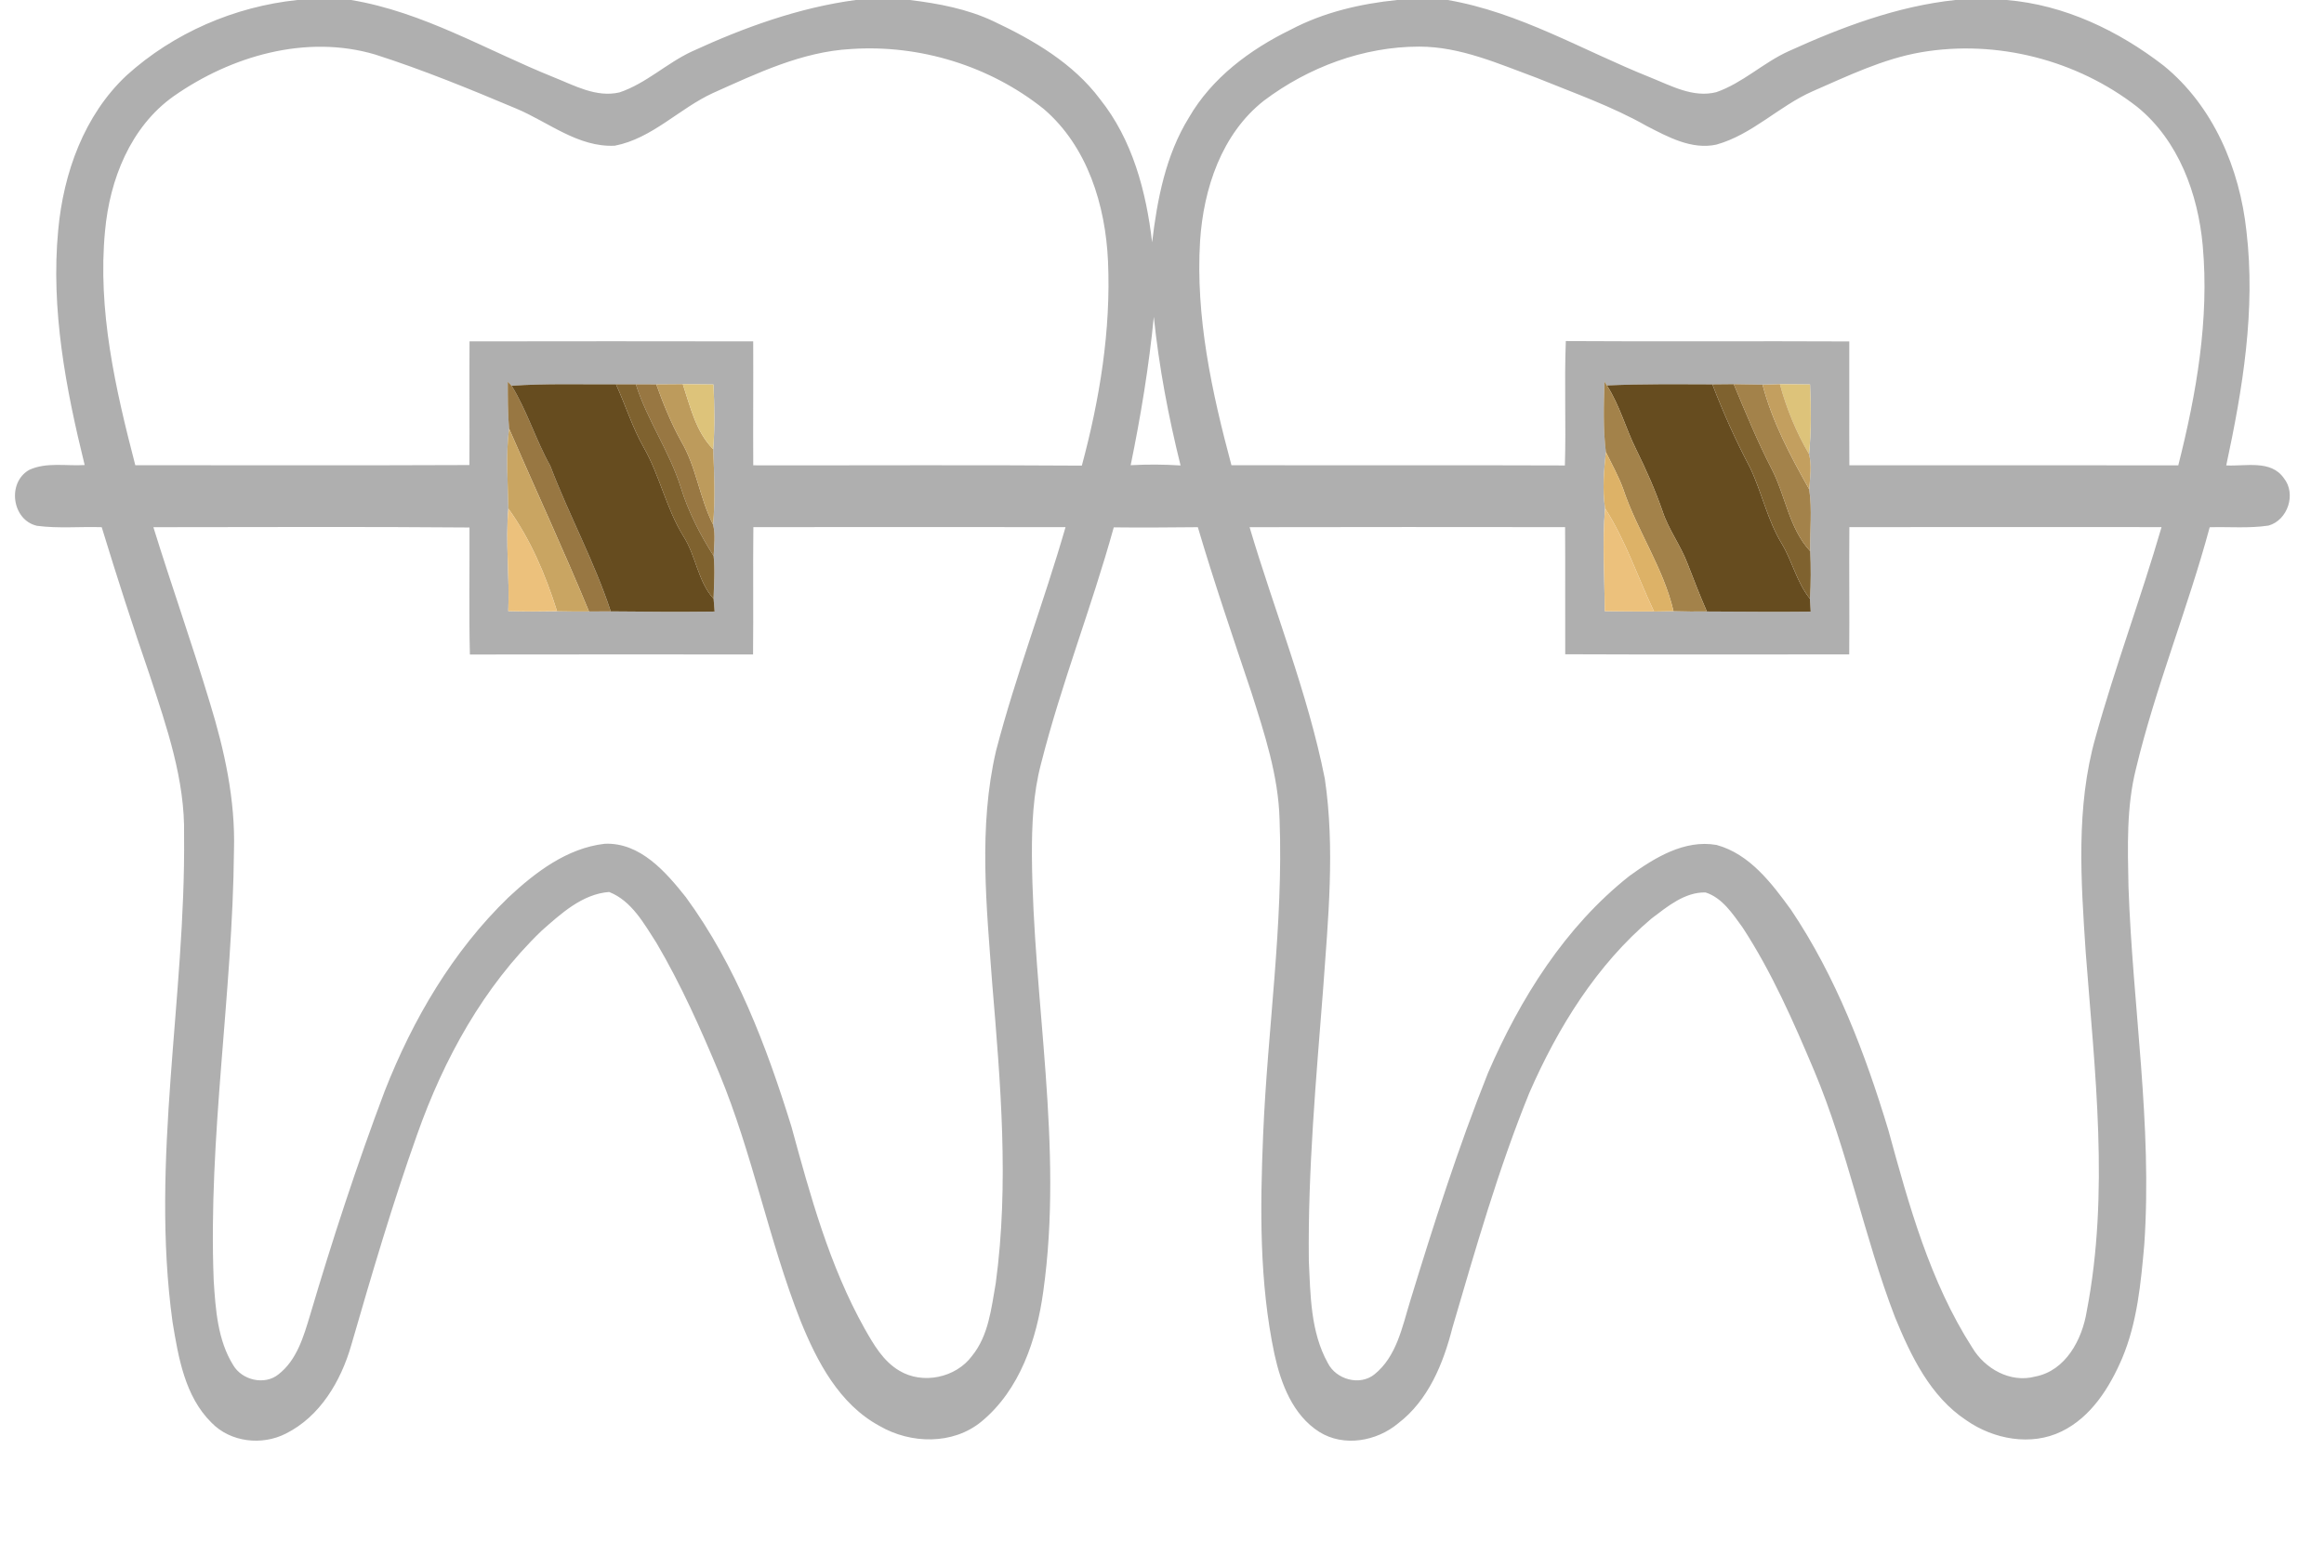 <svg width="83" height="56" viewBox="0 0 83 56" fill="none" xmlns="http://www.w3.org/2000/svg">
<path d="M10.62 0H12.54C15.115 0.428 17.375 1.793 19.763 2.754C20.51 3.051 21.299 3.495 22.126 3.3C23.076 2.981 23.811 2.255 24.713 1.837C26.573 0.981 28.52 0.275 30.559 0H32.499C33.522 0.126 34.55 0.318 35.489 0.763C36.911 1.433 38.325 2.258 39.284 3.538C40.447 4.991 40.935 6.839 41.147 8.654C41.331 7.113 41.632 5.545 42.458 4.205C43.279 2.782 44.641 1.77 46.096 1.06C47.271 0.439 48.581 0.135 49.895 0H51.705C54.275 0.443 56.533 1.803 58.923 2.758C59.671 3.056 60.468 3.505 61.297 3.292C62.235 2.967 62.967 2.245 63.868 1.834C65.764 0.972 67.748 0.223 69.832 0H71.662C73.724 0.17 75.65 1.091 77.269 2.341C79.046 3.783 79.991 6.023 80.23 8.257C80.563 11.065 80.097 13.885 79.509 16.624C80.194 16.663 81.105 16.414 81.566 17.08C82.018 17.64 81.707 18.579 81.021 18.773C80.326 18.879 79.617 18.813 78.918 18.833C78.135 21.738 76.987 24.532 76.285 27.458C75.939 28.833 75.99 30.262 76.017 31.667C76.164 35.933 76.876 40.185 76.581 44.461C76.459 45.832 76.331 47.236 75.791 48.517C75.342 49.564 74.685 50.616 73.629 51.13C72.535 51.665 71.195 51.41 70.224 50.731C68.937 49.88 68.247 48.433 67.68 47.053C66.569 44.167 65.994 41.101 64.792 38.246C64.051 36.49 63.28 34.729 62.235 33.128C61.88 32.643 61.514 32.07 60.912 31.878C60.171 31.861 59.551 32.381 58.987 32.806C57.021 34.466 55.634 36.709 54.615 39.046C53.508 41.771 52.699 44.608 51.872 47.426C51.546 48.707 51.011 50.023 49.928 50.846C49.161 51.485 47.99 51.694 47.117 51.147C46.169 50.545 45.746 49.421 45.516 48.37C44.971 45.792 45.003 43.133 45.113 40.512C45.269 36.764 45.84 33.033 45.699 29.274C45.657 27.703 45.159 26.199 44.687 24.715C44.033 22.761 43.365 20.808 42.78 18.831C41.779 18.839 40.778 18.85 39.777 18.837C38.993 21.675 37.903 24.422 37.18 27.279C36.896 28.351 36.85 29.466 36.854 30.569C36.891 35.756 37.989 40.946 37.26 46.129C37.026 47.843 36.426 49.646 35.048 50.781C34.03 51.617 32.522 51.579 31.415 50.936C29.973 50.158 29.179 48.634 28.588 47.174C27.453 44.291 26.88 41.219 25.694 38.355C25.028 36.757 24.322 35.168 23.442 33.675C22.997 32.987 22.556 32.174 21.754 31.861C20.792 31.935 20.034 32.637 19.342 33.247C17.271 35.24 15.851 37.827 14.899 40.521C14.015 43.003 13.274 45.53 12.542 48.059C12.174 49.333 11.433 50.596 10.21 51.207C9.356 51.644 8.23 51.518 7.553 50.817C6.601 49.875 6.371 48.486 6.162 47.221C5.366 41.431 6.634 35.635 6.574 29.837C6.614 27.861 5.955 25.974 5.348 24.122C4.744 22.369 4.175 20.605 3.633 18.831C2.862 18.806 2.087 18.883 1.322 18.782C0.425 18.579 0.245 17.236 1.042 16.785C1.655 16.5 2.367 16.652 3.024 16.611C2.35 13.876 1.81 11.046 2.079 8.217C2.266 6.182 3.003 4.114 4.524 2.69C6.201 1.175 8.375 0.236 10.62 0ZM6.202 3.437C4.661 4.529 3.918 6.416 3.752 8.244C3.479 11.076 4.123 13.892 4.832 16.617C8.808 16.619 12.785 16.628 16.764 16.611C16.773 15.138 16.76 13.667 16.769 12.194C20.146 12.188 23.524 12.188 26.9 12.194C26.908 13.669 26.893 15.144 26.902 16.621C30.815 16.628 34.726 16.604 38.637 16.632C39.275 14.26 39.68 11.793 39.572 9.332C39.482 7.333 38.84 5.232 37.277 3.893C35.353 2.352 32.846 1.583 30.389 1.751C28.637 1.847 27.034 2.621 25.458 3.325C24.254 3.88 23.29 4.947 21.956 5.205C20.647 5.267 19.593 4.365 18.445 3.882C16.787 3.184 15.118 2.498 13.404 1.949C10.939 1.217 8.256 1.998 6.202 3.437ZM45.142 3.594C43.627 4.782 42.983 6.742 42.86 8.603C42.694 11.319 43.281 14.011 43.98 16.617C47.95 16.626 51.919 16.611 55.889 16.626C55.933 15.146 55.865 13.663 55.922 12.183C59.296 12.205 62.671 12.179 66.046 12.196C66.051 13.671 66.04 15.144 66.049 16.619C69.966 16.622 73.88 16.617 77.796 16.622C78.442 14.068 78.907 11.416 78.669 8.773C78.501 6.925 77.805 5.016 76.327 3.816C74.171 2.138 71.305 1.405 68.609 1.867C67.246 2.103 65.992 2.714 64.735 3.261C63.531 3.792 62.581 4.808 61.297 5.166C60.416 5.355 59.578 4.895 58.82 4.506C57.572 3.797 56.214 3.323 54.891 2.784C53.532 2.284 52.164 1.665 50.689 1.665C48.695 1.664 46.727 2.401 45.142 3.594ZM41.208 11.317C41.032 13.1 40.741 14.864 40.381 16.617C40.974 16.584 41.57 16.588 42.163 16.626C41.729 14.878 41.393 13.109 41.208 11.317ZM18.134 13.634C18.136 14.192 18.133 14.754 18.182 15.31C18.059 16.256 18.14 17.215 18.156 18.165C18.047 19.386 18.206 20.608 18.153 21.829C18.733 21.844 19.313 21.844 19.895 21.833C20.276 21.84 20.656 21.844 21.037 21.842C21.295 21.84 21.555 21.838 21.813 21.838C23.05 21.851 24.285 21.86 25.522 21.844C25.513 21.73 25.495 21.503 25.486 21.39C25.499 20.879 25.541 20.365 25.488 19.856C25.504 19.483 25.559 19.1 25.467 18.734C25.55 17.84 25.509 16.941 25.471 16.046C25.532 15.276 25.519 14.503 25.48 13.733C25.116 13.729 24.75 13.726 24.386 13.722C24.069 13.726 23.755 13.726 23.44 13.729C23.196 13.729 22.953 13.727 22.709 13.726C22.474 13.727 22.236 13.729 22 13.727C20.759 13.736 19.514 13.693 18.273 13.779L18.134 13.634ZM57.303 13.629C57.276 14.467 57.25 15.314 57.353 16.147C57.283 16.811 57.225 17.49 57.323 18.156C57.221 19.379 57.307 20.607 57.312 21.831C57.898 21.84 58.484 21.842 59.071 21.842C59.245 21.838 59.594 21.834 59.768 21.831C60.164 21.842 60.563 21.847 60.96 21.842C62.195 21.846 63.43 21.862 64.667 21.846C64.66 21.73 64.647 21.5 64.64 21.384C64.677 20.819 64.678 20.252 64.649 19.686C64.638 18.952 64.724 18.206 64.616 17.479C64.644 17.062 64.713 16.63 64.609 16.22C64.691 15.393 64.68 14.562 64.645 13.733C64.285 13.729 63.926 13.724 63.568 13.722C63.359 13.731 63.152 13.736 62.947 13.738C62.603 13.733 62.261 13.727 61.919 13.722C61.664 13.726 61.41 13.727 61.157 13.729C59.902 13.727 58.645 13.709 57.389 13.768L57.303 13.629ZM5.478 18.831C6.127 20.923 6.858 22.989 7.491 25.088C8.018 26.801 8.409 28.573 8.356 30.377C8.309 35.507 7.43 40.605 7.632 45.742C7.699 46.771 7.771 47.867 8.331 48.766C8.644 49.298 9.447 49.492 9.941 49.095C10.604 48.583 10.843 47.739 11.076 46.971C11.872 44.278 12.747 41.606 13.737 38.979C14.741 36.416 16.169 33.977 18.158 32.055C19.119 31.157 20.252 30.293 21.597 30.139C22.863 30.086 23.776 31.142 24.496 32.048C26.285 34.493 27.376 37.37 28.266 40.245C28.941 42.714 29.622 45.214 30.881 47.461C31.201 48.023 31.54 48.619 32.114 48.958C32.947 49.465 34.138 49.216 34.715 48.433C35.309 47.703 35.403 46.733 35.562 45.838C36.045 42.282 35.732 38.684 35.436 35.126C35.233 32.367 34.938 29.543 35.573 26.818C36.276 24.118 37.282 21.509 38.055 18.829C34.338 18.824 30.623 18.826 26.906 18.829C26.889 20.345 26.91 21.862 26.895 23.377C23.524 23.375 20.153 23.374 16.782 23.379C16.745 21.867 16.775 20.354 16.767 18.842C13.005 18.809 9.242 18.831 5.478 18.831ZM44.628 18.831C45.516 21.827 46.703 24.742 47.315 27.815C47.683 30.299 47.434 32.819 47.256 35.307C47.005 38.541 46.707 41.78 46.744 45.027C46.802 46.26 46.804 47.574 47.421 48.685C47.716 49.275 48.563 49.516 49.09 49.09C49.882 48.451 50.08 47.393 50.364 46.471C51.204 43.728 52.078 40.99 53.144 38.323C54.297 35.661 55.898 33.102 58.198 31.285C59.088 30.641 60.16 29.98 61.304 30.181C62.488 30.503 63.273 31.547 63.963 32.495C65.573 34.89 66.611 37.619 67.442 40.369C68.174 43.043 68.924 45.777 70.436 48.134C70.888 48.892 71.797 49.408 72.687 49.17C73.776 48.963 74.363 47.847 74.526 46.839C75.342 42.611 74.815 38.287 74.491 34.034C74.321 31.477 74.131 28.846 74.837 26.348C75.54 23.815 76.466 21.351 77.198 18.828C73.481 18.826 69.766 18.824 66.049 18.829C66.036 20.345 66.056 21.86 66.044 23.375C62.662 23.374 59.282 23.385 55.901 23.37C55.894 21.857 55.907 20.343 55.896 18.829C52.141 18.826 48.383 18.822 44.628 18.831Z" fill="#AFAFAF"/>
<path d="M18.134 13.634L18.273 13.779C18.827 14.681 19.135 15.715 19.653 16.641C20.321 18.396 21.223 20.052 21.812 21.838C21.554 21.838 21.294 21.84 21.036 21.842C20.13 19.646 19.128 17.49 18.181 15.31C18.132 14.754 18.136 14.192 18.134 13.634Z" fill="#987742"/>
<path d="M22.709 13.726C22.952 13.727 23.196 13.729 23.439 13.729C23.688 14.425 23.966 15.111 24.325 15.759C24.872 16.685 24.98 17.781 25.467 18.735C25.558 19.101 25.503 19.483 25.487 19.856C24.998 19.091 24.583 18.279 24.314 17.41C23.911 16.125 23.115 15.01 22.709 13.726Z" fill="#987742"/>
<path d="M18.273 13.779C19.514 13.693 20.759 13.736 21.999 13.727C22.343 14.474 22.583 15.267 22.991 15.984C23.568 16.996 23.793 18.165 24.41 19.157C24.86 19.86 24.918 20.757 25.486 21.39C25.495 21.503 25.513 21.73 25.522 21.844C24.285 21.86 23.05 21.851 21.813 21.838C21.224 20.052 20.321 18.396 19.653 16.641C19.135 15.715 18.828 14.681 18.273 13.779Z" fill="#664C1F"/>
<path d="M57.389 13.768C58.644 13.709 59.901 13.727 61.157 13.729C61.548 14.75 61.997 15.748 62.507 16.716C62.928 17.6 63.122 18.581 63.636 19.423C64.015 20.054 64.169 20.804 64.639 21.384C64.647 21.5 64.659 21.73 64.667 21.846C63.43 21.862 62.194 21.846 60.959 21.842C60.71 21.275 60.489 20.696 60.264 20.12C60.019 19.476 59.592 18.918 59.376 18.261C59.116 17.508 58.792 16.782 58.441 16.068C58.062 15.314 57.85 14.481 57.389 13.768Z" fill="#664C1F"/>
<path d="M21.999 13.727C22.235 13.729 22.473 13.727 22.709 13.726C23.115 15.01 23.911 16.125 24.314 17.41C24.583 18.279 24.998 19.091 25.487 19.856C25.54 20.365 25.498 20.879 25.485 21.39C24.918 20.757 24.859 19.86 24.409 19.157C23.793 18.165 23.567 16.996 22.991 15.984C22.583 15.267 22.343 14.474 21.999 13.727Z" fill="#7F622F"/>
<path d="M61.157 13.729C61.41 13.727 61.664 13.726 61.919 13.722C62.345 14.743 62.766 15.768 63.275 16.753C63.771 17.713 63.893 18.87 64.649 19.686C64.678 20.252 64.676 20.819 64.64 21.384C64.169 20.804 64.016 20.054 63.637 19.423C63.123 18.581 62.929 17.6 62.508 16.716C61.997 15.748 61.549 14.75 61.157 13.729Z" fill="#7F622F"/>
<path d="M23.439 13.729C23.754 13.726 24.069 13.726 24.386 13.722C24.656 14.533 24.85 15.417 25.471 16.046C25.509 16.941 25.549 17.84 25.467 18.735C24.98 17.781 24.872 16.685 24.325 15.759C23.966 15.111 23.688 14.425 23.439 13.729Z" fill="#BD9B5C"/>
<path d="M24.386 13.722C24.75 13.726 25.116 13.729 25.48 13.733C25.519 14.503 25.531 15.276 25.471 16.046C24.851 15.417 24.657 14.533 24.386 13.722Z" fill="#DDC37A"/>
<path d="M63.567 13.722C63.926 13.724 64.285 13.729 64.645 13.733C64.68 14.562 64.691 15.393 64.609 16.22C64.149 15.437 63.803 14.597 63.567 13.722Z" fill="#DDC37A"/>
<path d="M57.303 13.628L57.389 13.768C57.85 14.481 58.062 15.314 58.441 16.068C58.792 16.782 59.116 17.508 59.376 18.26C59.592 18.917 60.019 19.476 60.264 20.12C60.489 20.696 60.71 21.274 60.959 21.842C60.562 21.847 60.163 21.842 59.768 21.831C59.404 20.273 58.465 18.954 57.965 17.448C57.799 16.998 57.563 16.577 57.352 16.147C57.25 15.314 57.275 14.467 57.303 13.628Z" fill="#A3824A"/>
<path d="M61.918 13.722C62.26 13.727 62.602 13.733 62.947 13.738C63.296 15.07 63.944 16.287 64.615 17.479C64.724 18.205 64.637 18.952 64.648 19.686C63.893 18.87 63.77 17.713 63.274 16.752C62.765 15.768 62.344 14.743 61.918 13.722Z" fill="#A3824A"/>
<path d="M62.947 13.738C63.152 13.737 63.359 13.731 63.568 13.722C63.804 14.597 64.15 15.437 64.609 16.22C64.713 16.63 64.644 17.062 64.616 17.479C63.945 16.288 63.297 15.071 62.947 13.738Z" fill="#C39F5F"/>
<path d="M18.181 15.31C19.127 17.49 20.13 19.646 21.036 21.842C20.655 21.844 20.275 21.84 19.894 21.833C19.486 20.535 18.951 19.274 18.155 18.165C18.139 17.215 18.058 16.256 18.181 15.31Z" fill="#C9A562"/>
<path d="M57.352 16.147C57.563 16.577 57.799 16.998 57.965 17.448C58.465 18.954 59.404 20.273 59.768 21.831C59.594 21.835 59.245 21.838 59.071 21.842C58.491 20.61 58.059 19.309 57.323 18.156C57.224 17.49 57.283 16.811 57.352 16.147Z" fill="#DDB267"/>
<path d="M18.156 18.165C18.952 19.274 19.486 20.535 19.894 21.832C19.312 21.843 18.732 21.843 18.152 21.829C18.205 20.608 18.046 19.386 18.156 18.165Z" fill="#ECC17C"/>
<path d="M57.323 18.156C58.059 19.309 58.491 20.61 59.071 21.842C58.484 21.842 57.898 21.84 57.312 21.831C57.307 20.607 57.221 19.378 57.323 18.156Z" fill="#ECC17C"/>
</svg>
